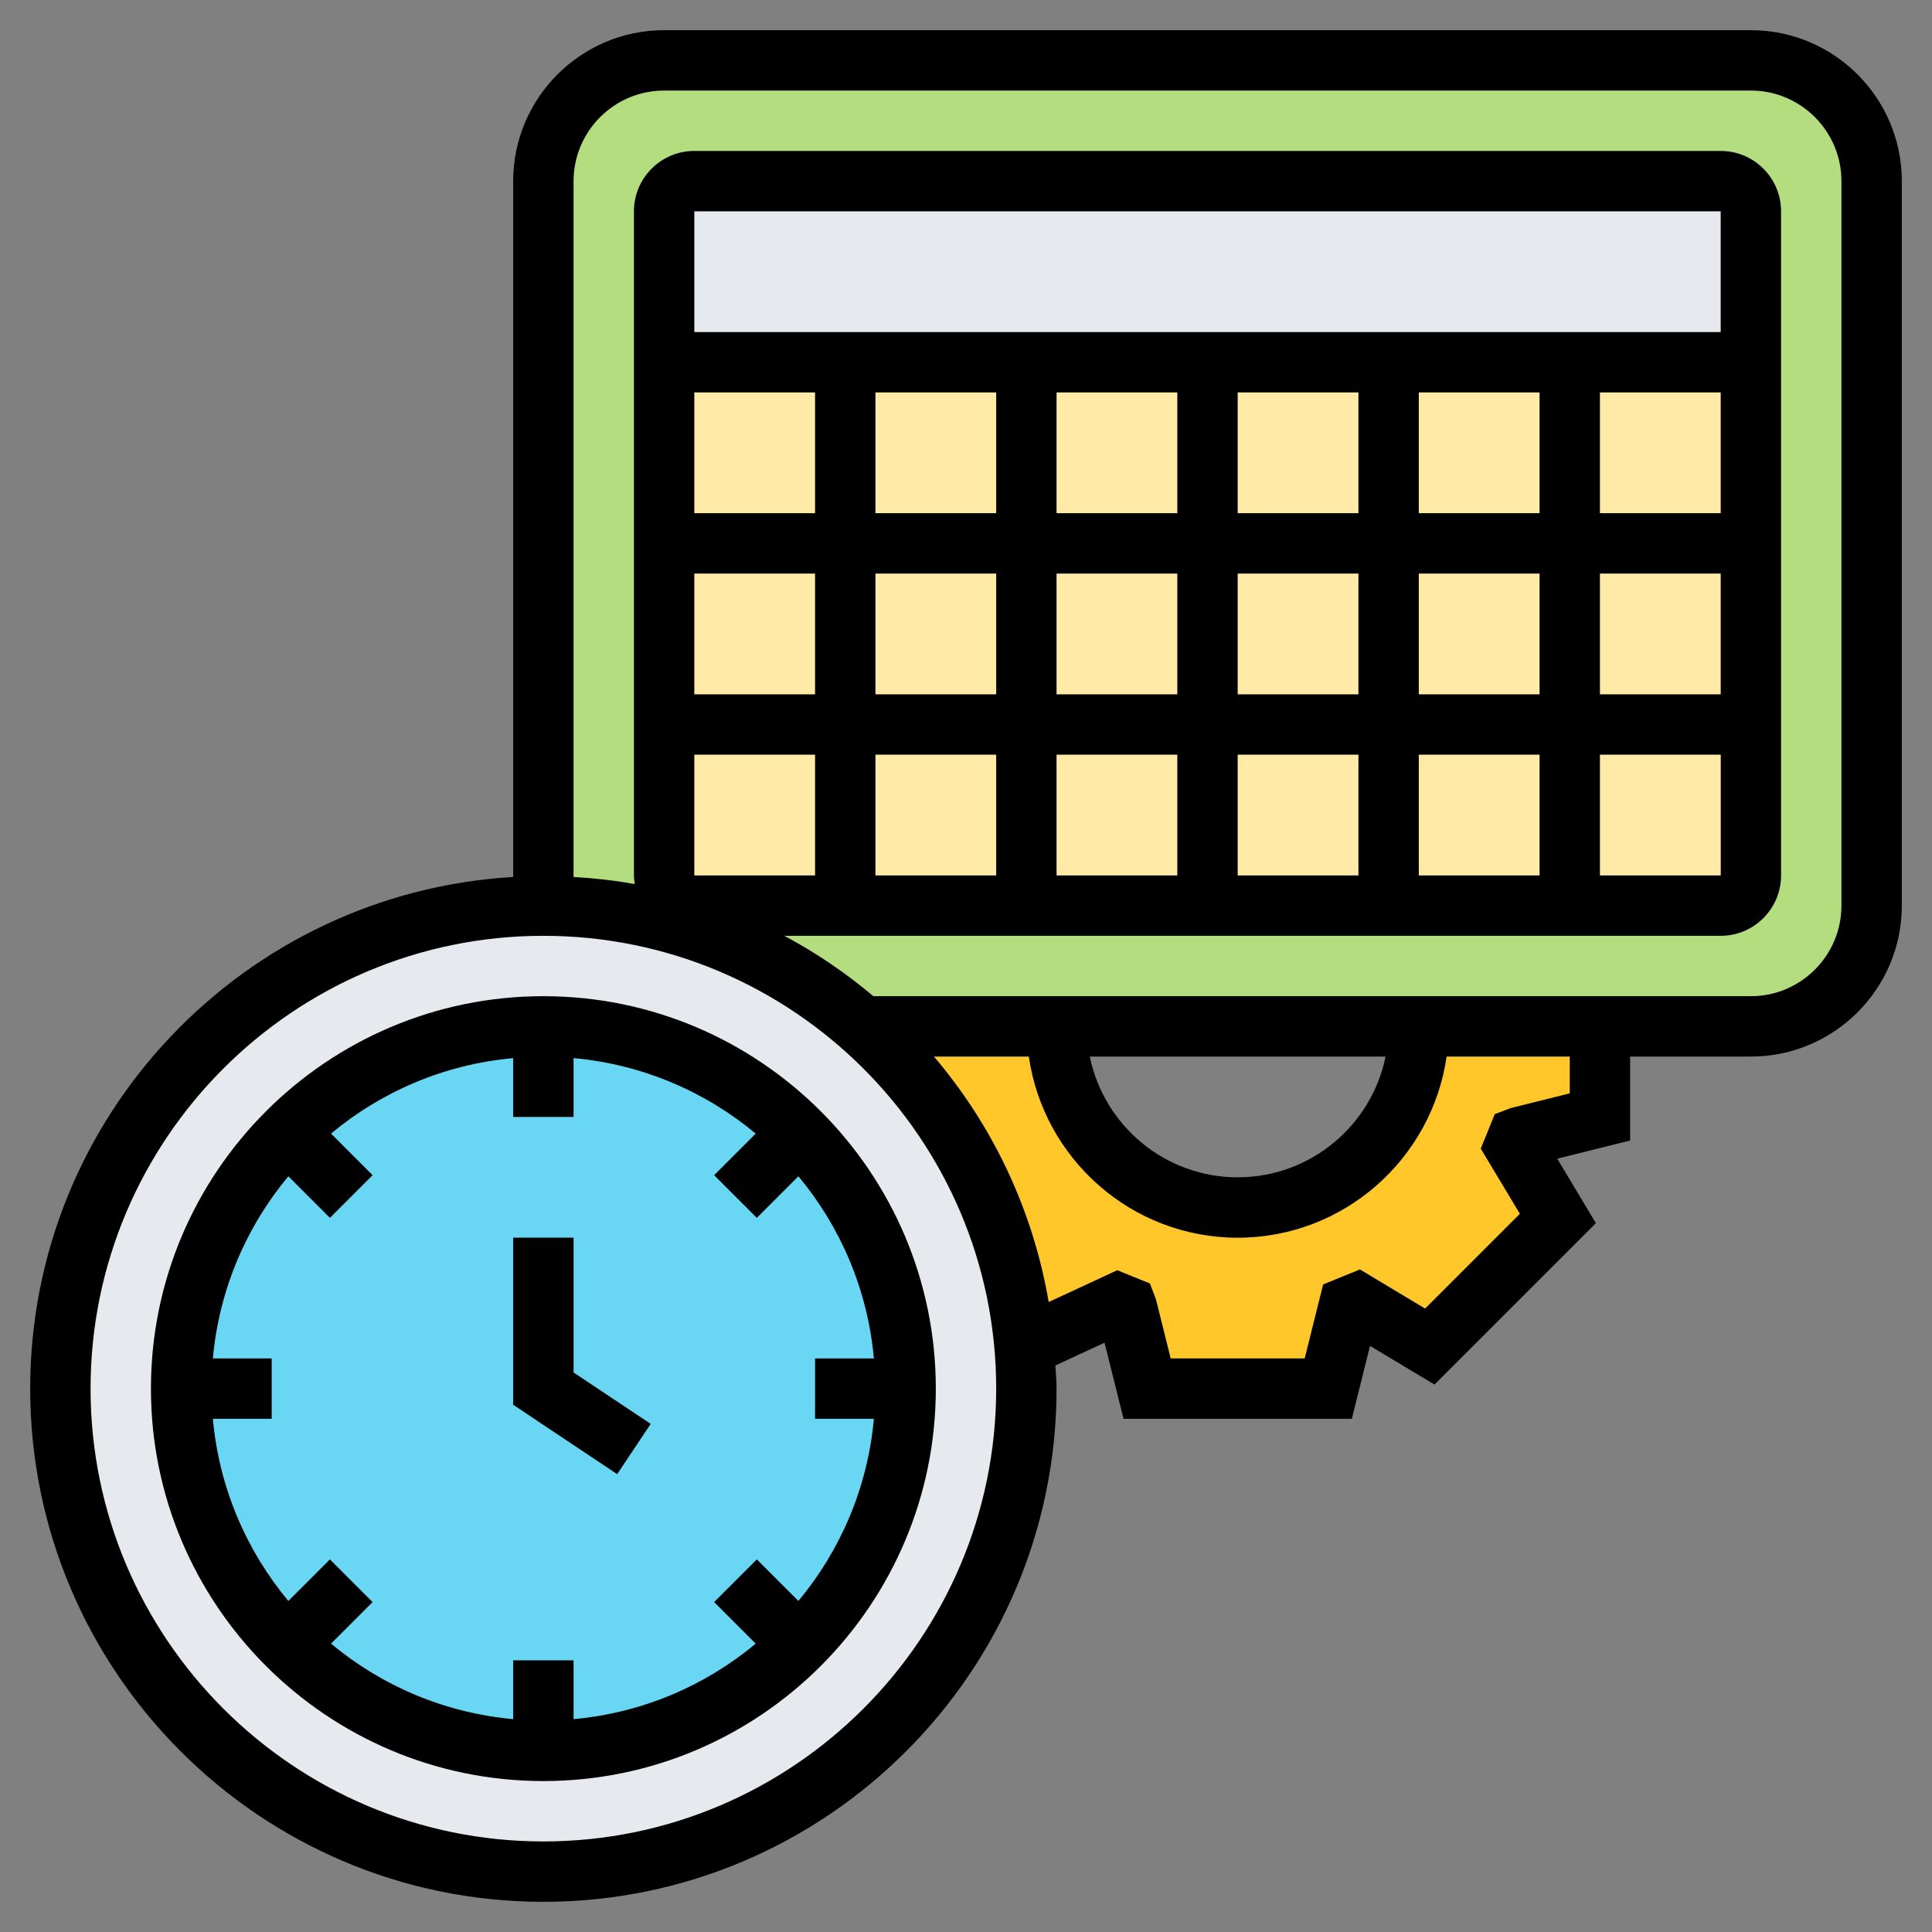 <svg id="Layer_3" enable-background="new 0 0 64 64" height="512" viewBox="0 0 64 64" width="512" xmlns="http://www.w3.org/2000/svg"><rect x="0" y="0" width="64" height="64" fill="#808080" stroke="none"/><path d="m28.58 34c-2.82-2.49-6.52-4-10.58-4v-24c0-2.21 1.79-4 4-4h36c2.21 0 4 1.79 4 4v24c0 2.21-1.79 4-4 4h-5-6-12-6.41z" fill="#b4dd7f"/><path d="m57 30h-35v-18h36v17c0 .552-.448 1-1 1z" fill="#ffeaa7"/><path d="m58 7v5h-6-6-6-6-6-6v-5c0-.55.45-1 1-1h34c.55 0 1 .45 1 1z" fill="#e6e9ed"/><path d="m53 34v3l-2.71.68c-.04.1-.07.2-.12.3l1.44 2.38-4.25 4.25-2.38-1.44c-.1.05-.2.08-.3.12l-.68 2.71h-6l-.68-2.71c-.1-.04-.2-.07-.3-.12l-3.08 1.44c-.36-4.22-2.36-7.97-5.35-10.61h6.41c0 3.31 2.69 6 6 6s6-2.69 6-6z" fill="#ffc729"/><path d="m33.94 44.61c.04.46.06.92.06 1.39 0 8.84-7.16 16-16 16s-16-7.16-16-16 7.16-16 16-16c4.06 0 7.76 1.51 10.58 4h.01c2.99 2.64 4.99 6.39 5.35 10.61z" fill="#e6e9ed"/><path d="m30 46c0 3.32-1.34 6.32-3.51 8.49s-5.17 3.51-8.49 3.51-6.32-1.34-8.49-3.51-3.51-5.17-3.51-8.49 1.34-6.32 3.51-8.49 5.17-3.51 8.49-3.51 6.32 1.34 8.49 3.51 3.51 5.17 3.51 8.49z" fill="#69d6f4"/><path d="m18 33c-7.168 0-13 5.832-13 13s5.832 13 13 13 13-5.832 13-13-5.832-13-13-13zm10.949 14c-.207 2.283-1.111 4.366-2.501 6.034l-1.377-1.377-1.414 1.414 1.377 1.377c-1.667 1.391-3.751 2.294-6.034 2.501v-1.949h-2v1.949c-2.283-.207-4.366-1.111-6.034-2.501l1.377-1.377-1.414-1.414-1.377 1.377c-1.391-1.668-2.294-3.751-2.501-6.034h1.949v-2h-1.949c.207-2.283 1.111-4.366 2.501-6.034l1.377 1.377 1.414-1.414-1.377-1.377c1.667-1.391 3.751-2.294 6.034-2.501v1.949h2v-1.949c2.283.207 4.366 1.111 6.034 2.501l-1.377 1.377 1.414 1.414 1.377-1.377c1.391 1.667 2.294 3.751 2.501 6.034h-1.949v2z"/><path d="m19 41h-2v5.535l3.445 2.297 1.11-1.664-2.555-1.703z"/><path d="m58 1h-36c-2.757 0-5 2.243-5 5v23.051c-8.908.522-16 7.913-16 16.949 0 9.374 7.626 17 17 17s17-7.626 17-17c0-.259-.027-.512-.039-.768l1.628-.754.63 2.522h7.562l.603-2.415 2.136 1.28 5.346-5.346-1.28-2.136 2.414-.602v-2.781h4c2.757 0 5-2.243 5-5v-24c0-2.757-2.243-5-5-5zm-40 60c-8.271 0-15-6.729-15-15s6.729-15 15-15 15 6.729 15 15-6.729 15-15 15zm39.002-32h-4.002v-4h4.002zm-34.002-4h4v4h-4zm6 0h4v4h-4zm4-12v4h-4v-4zm8 6h4v4h-4zm-2 4h-4v-4h4zm8-4h4v4h-4zm0-2v-4h4v4zm-2 0h-4v-4h4zm-6 0h-4v-4h4zm-6 2v4h-4v-4zm2 6h4v4h-4zm6 0h4v4h-4zm6 0h4v4h-4zm10.001-2h-4.001v-4h4.001zm0-6h-4.001v-4h4.001zm-34.001-6v-4h34v4zm0 2h4v4h-4zm0 6h4v4h-4zm29 17.219-1.949.486-.534.202-.465 1.143 1.296 2.159-3.139 3.139-2.159-1.296-1.219.496-.612 2.452h-4.438l-.486-1.949-.202-.534-1.082-.439-2.272 1.053c-.525-3.067-1.864-5.856-3.8-8.13h3.142c.488 3.386 3.401 6 6.92 6s6.432-2.614 6.92-6h4.079zm-15.899-1.219h9.798c-.465 2.279-2.484 4-4.899 4s-4.434-1.721-4.899-4zm24.899-5c0 1.654-1.346 3-3 3h-29.068c-.908-.765-1.894-1.436-2.949-2h31.017c1.103 0 2-.897 2-2v-22c0-1.103-.897-2-2-2h-34c-1.103 0-2 .897-2 2v22c0 .098.015.192.029.286-.664-.12-1.341-.195-2.029-.235v-23.051c0-1.654 1.346-3 3-3h36c1.654 0 3 1.346 3 3z"/></svg>